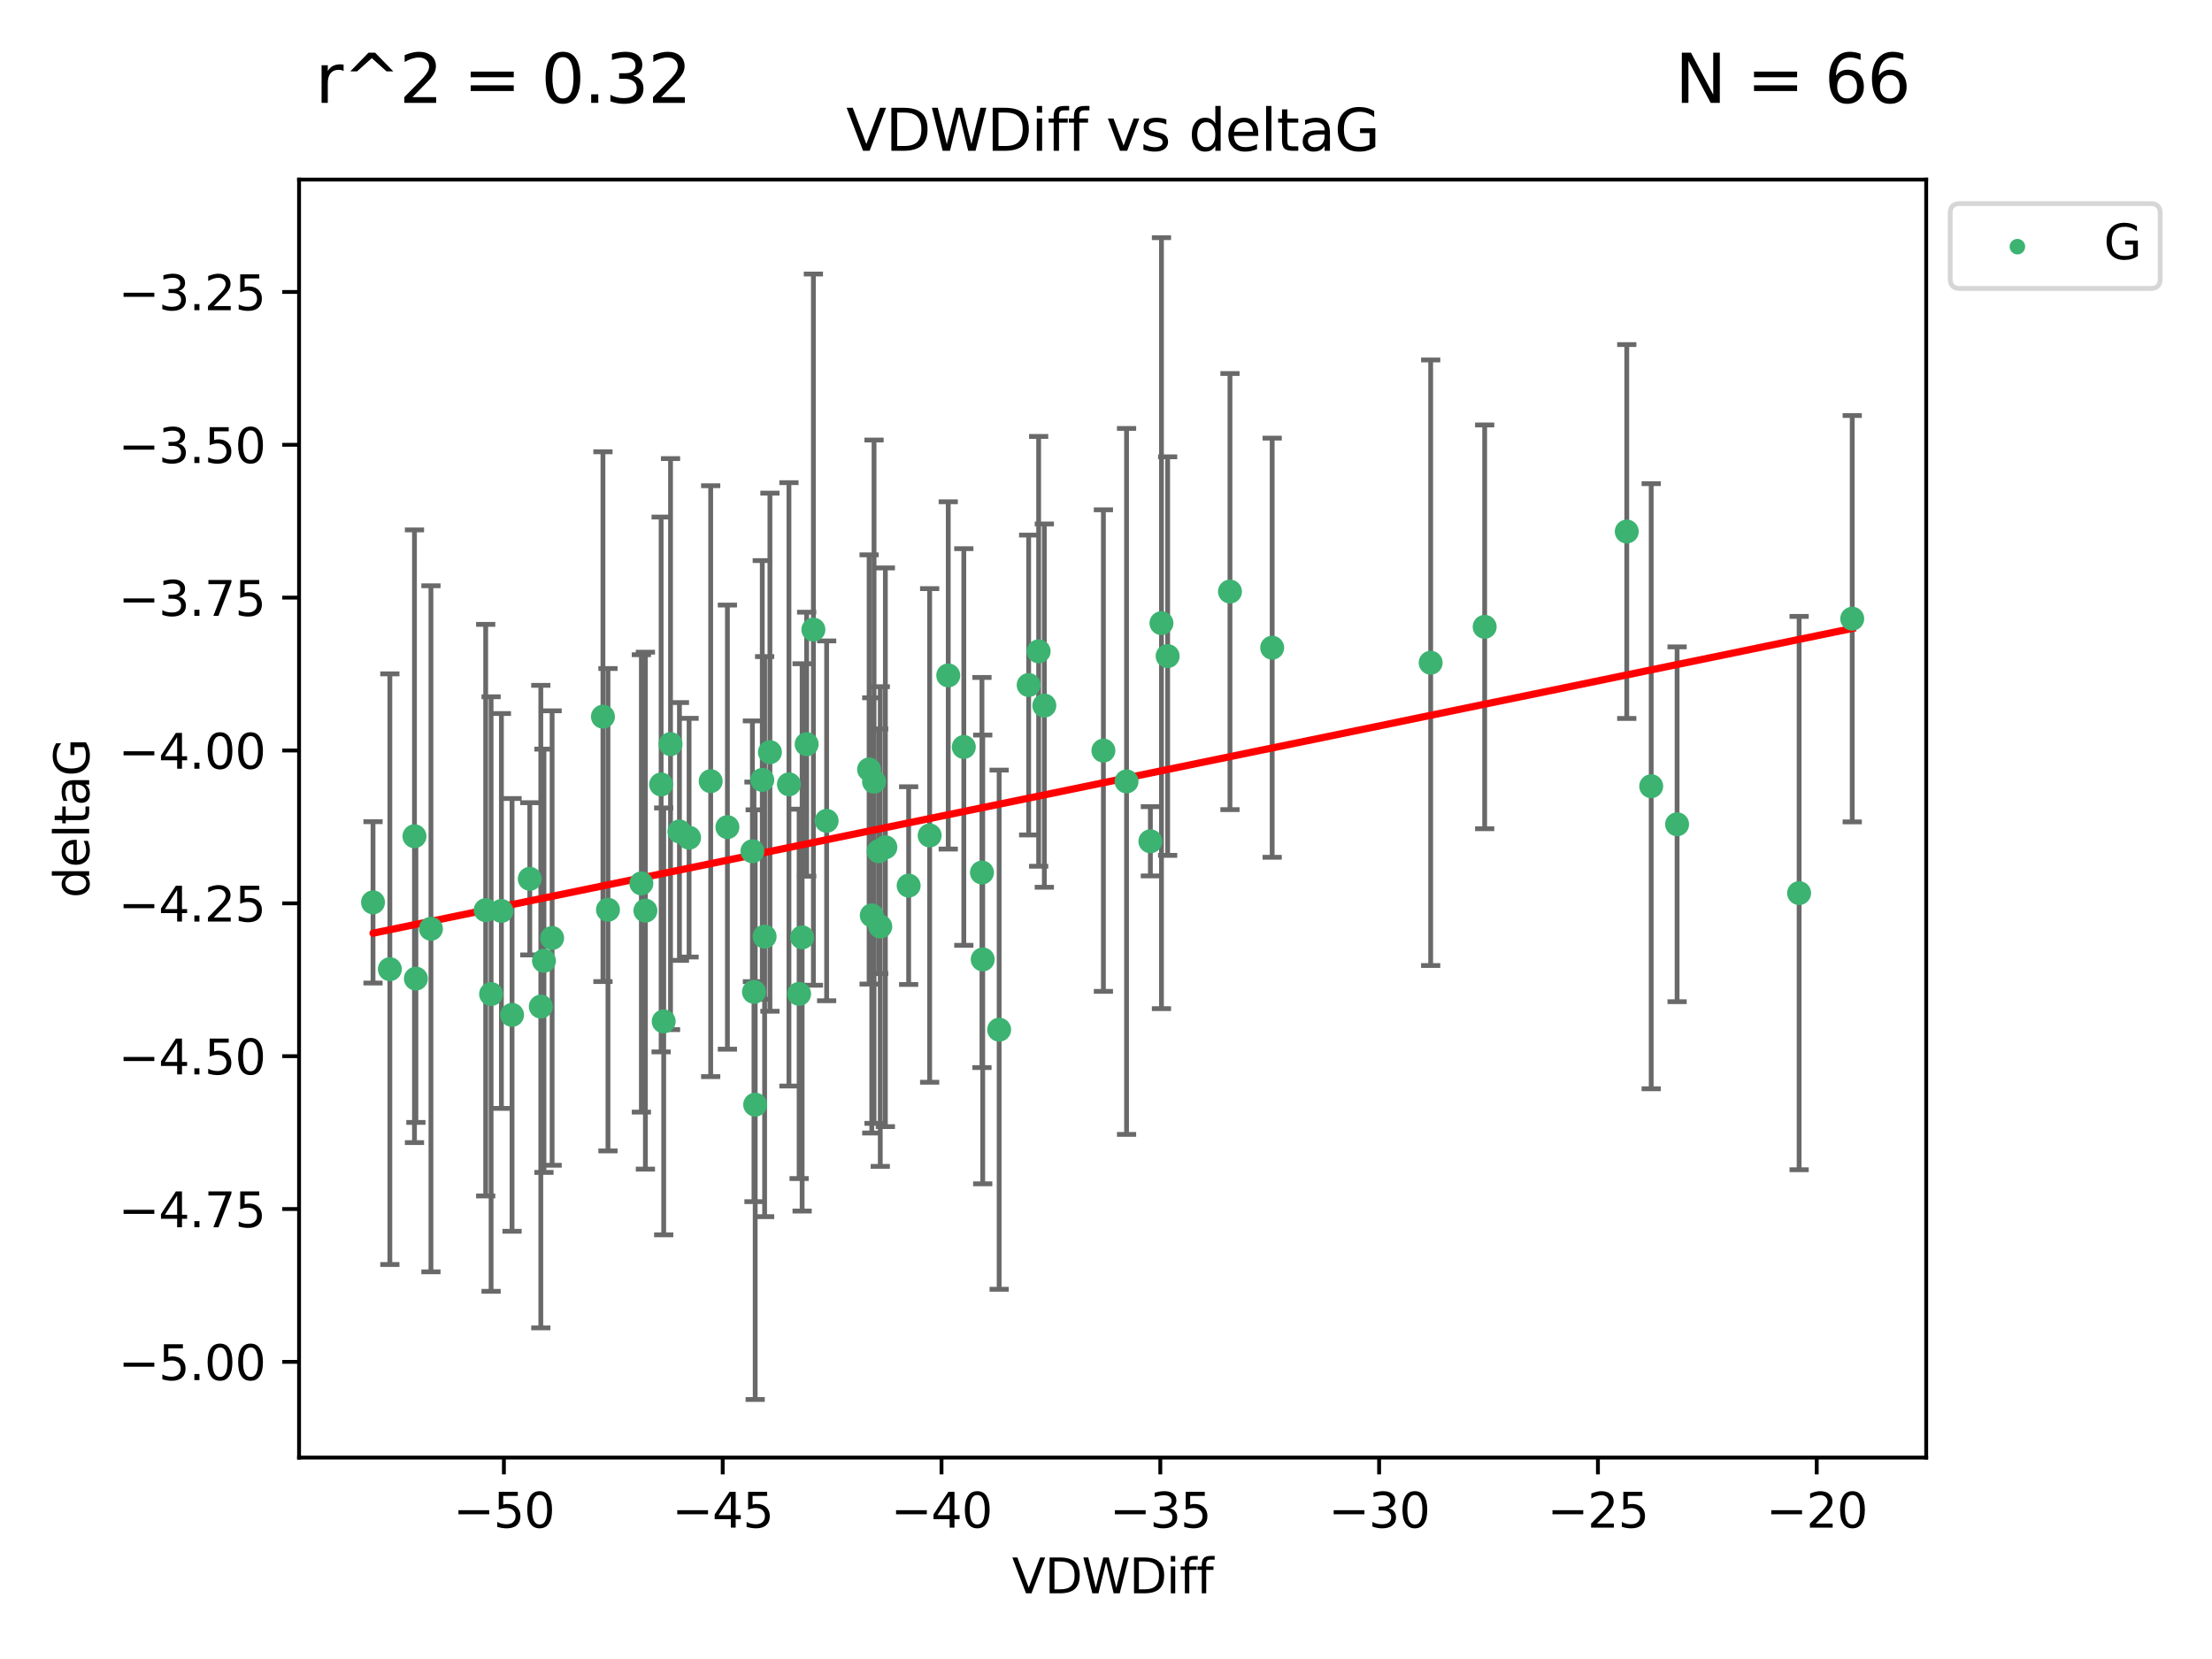 <?xml version="1.0" encoding="utf-8" standalone="no"?>
<!DOCTYPE svg PUBLIC "-//W3C//DTD SVG 1.1//EN"
  "http://www.w3.org/Graphics/SVG/1.1/DTD/svg11.dtd">
<svg xmlns:xlink="http://www.w3.org/1999/xlink" width="460.8pt" height="345.6pt" viewBox="0 0 460.8 345.6" xmlns="http://www.w3.org/2000/svg" version="1.1">
 <defs>
  <style type="text/css">*{stroke-linejoin: round; stroke-linecap: butt}</style>
 </defs>
 <g id="figure_1">
  <g id="patch_1">
   <path d="M 0 345.6 
L 460.8 345.6 
L 460.8 0 
L 0 0 
z
" style="fill: #ffffff"/>
  </g>
  <g id="axes_1">
   <g id="patch_2">
    <path d="M 62.3 303.64 
L 401.26 303.64 
L 401.26 37.411 
L 62.3 37.411 
z
" style="fill: #ffffff"/>
   </g>
   <g id="PathCollection_1">
    <defs>
     <path id="m04a43da5e4" d="M 0 1.118 
C 0.297 1.118 0.581 1 0.791 0.791 
C 1 0.581 1.118 0.297 1.118 0 
C 1.118 -0.297 1 -0.581 0.791 -0.791 
C 0.581 -1 0.297 -1.118 0 -1.118 
C -0.297 -1.118 -0.581 -1 -0.791 -0.791 
C -1 -0.581 -1.118 -0.297 -1.118 0 
C -1.118 0.297 -1 0.581 -0.791 0.791 
C -0.581 1 -0.297 1.118 0 1.118 
z
" style="stroke: #3cb371"/>
    </defs>
    <g clip-path="url(#pf47d64ce5c)">
     <use xlink:href="#m04a43da5e4" x="156.741" y="177.334" style="fill: #3cb371; stroke: #3cb371"/>
     <use xlink:href="#m04a43da5e4" x="102.305" y="207.077" style="fill: #3cb371; stroke: #3cb371"/>
     <use xlink:href="#m04a43da5e4" x="115.016" y="195.407" style="fill: #3cb371; stroke: #3cb371"/>
     <use xlink:href="#m04a43da5e4" x="125.604" y="149.296" style="fill: #3cb371; stroke: #3cb371"/>
     <use xlink:href="#m04a43da5e4" x="160.389" y="156.695" style="fill: #3cb371; stroke: #3cb371"/>
     <use xlink:href="#m04a43da5e4" x="81.215" y="201.897" style="fill: #3cb371; stroke: #3cb371"/>
     <use xlink:href="#m04a43da5e4" x="151.532" y="172.307" style="fill: #3cb371; stroke: #3cb371"/>
     <use xlink:href="#m04a43da5e4" x="89.774" y="193.488" style="fill: #3cb371; stroke: #3cb371"/>
     <use xlink:href="#m04a43da5e4" x="77.707" y="187.979" style="fill: #3cb371; stroke: #3cb371"/>
     <use xlink:href="#m04a43da5e4" x="183.045" y="177.334" style="fill: #3cb371; stroke: #3cb371"/>
     <use xlink:href="#m04a43da5e4" x="204.719" y="199.867" style="fill: #3cb371; stroke: #3cb371"/>
     <use xlink:href="#m04a43da5e4" x="183.377" y="193.014" style="fill: #3cb371; stroke: #3cb371"/>
     <use xlink:href="#m04a43da5e4" x="86.638" y="203.867" style="fill: #3cb371; stroke: #3cb371"/>
     <use xlink:href="#m04a43da5e4" x="158.796" y="162.475" style="fill: #3cb371; stroke: #3cb371"/>
     <use xlink:href="#m04a43da5e4" x="157.068" y="206.62" style="fill: #3cb371; stroke: #3cb371"/>
     <use xlink:href="#m04a43da5e4" x="126.651" y="189.514" style="fill: #3cb371; stroke: #3cb371"/>
     <use xlink:href="#m04a43da5e4" x="106.671" y="211.421" style="fill: #3cb371; stroke: #3cb371"/>
     <use xlink:href="#m04a43da5e4" x="169.444" y="131.159" style="fill: #3cb371; stroke: #3cb371"/>
     <use xlink:href="#m04a43da5e4" x="197.538" y="140.7" style="fill: #3cb371; stroke: #3cb371"/>
     <use xlink:href="#m04a43da5e4" x="181.05" y="160.291" style="fill: #3cb371; stroke: #3cb371"/>
     <use xlink:href="#m04a43da5e4" x="182.081" y="162.838" style="fill: #3cb371; stroke: #3cb371"/>
     <use xlink:href="#m04a43da5e4" x="139.684" y="155.008" style="fill: #3cb371; stroke: #3cb371"/>
     <use xlink:href="#m04a43da5e4" x="133.609" y="184.029" style="fill: #3cb371; stroke: #3cb371"/>
     <use xlink:href="#m04a43da5e4" x="141.54" y="173.207" style="fill: #3cb371; stroke: #3cb371"/>
     <use xlink:href="#m04a43da5e4" x="101.178" y="189.605" style="fill: #3cb371; stroke: #3cb371"/>
     <use xlink:href="#m04a43da5e4" x="172.203" y="170.996" style="fill: #3cb371; stroke: #3cb371"/>
     <use xlink:href="#m04a43da5e4" x="86.342" y="174.206" style="fill: #3cb371; stroke: #3cb371"/>
     <use xlink:href="#m04a43da5e4" x="184.438" y="176.501" style="fill: #3cb371; stroke: #3cb371"/>
     <use xlink:href="#m04a43da5e4" x="204.56" y="181.763" style="fill: #3cb371; stroke: #3cb371"/>
     <use xlink:href="#m04a43da5e4" x="113.316" y="200.148" style="fill: #3cb371; stroke: #3cb371"/>
     <use xlink:href="#m04a43da5e4" x="112.661" y="209.692" style="fill: #3cb371; stroke: #3cb371"/>
     <use xlink:href="#m04a43da5e4" x="104.452" y="189.772" style="fill: #3cb371; stroke: #3cb371"/>
     <use xlink:href="#m04a43da5e4" x="134.45" y="189.704" style="fill: #3cb371; stroke: #3cb371"/>
     <use xlink:href="#m04a43da5e4" x="167.098" y="195.273" style="fill: #3cb371; stroke: #3cb371"/>
     <use xlink:href="#m04a43da5e4" x="164.353" y="163.39" style="fill: #3cb371; stroke: #3cb371"/>
     <use xlink:href="#m04a43da5e4" x="189.289" y="184.488" style="fill: #3cb371; stroke: #3cb371"/>
     <use xlink:href="#m04a43da5e4" x="143.549" y="174.506" style="fill: #3cb371; stroke: #3cb371"/>
     <use xlink:href="#m04a43da5e4" x="159.286" y="195.114" style="fill: #3cb371; stroke: #3cb371"/>
     <use xlink:href="#m04a43da5e4" x="181.605" y="190.692" style="fill: #3cb371; stroke: #3cb371"/>
     <use xlink:href="#m04a43da5e4" x="157.32" y="230.122" style="fill: #3cb371; stroke: #3cb371"/>
     <use xlink:href="#m04a43da5e4" x="148.049" y="162.733" style="fill: #3cb371; stroke: #3cb371"/>
     <use xlink:href="#m04a43da5e4" x="110.365" y="183.074" style="fill: #3cb371; stroke: #3cb371"/>
     <use xlink:href="#m04a43da5e4" x="137.726" y="163.418" style="fill: #3cb371; stroke: #3cb371"/>
     <use xlink:href="#m04a43da5e4" x="138.261" y="212.774" style="fill: #3cb371; stroke: #3cb371"/>
     <use xlink:href="#m04a43da5e4" x="166.472" y="207.041" style="fill: #3cb371; stroke: #3cb371"/>
     <use xlink:href="#m04a43da5e4" x="243.242" y="136.676" style="fill: #3cb371; stroke: #3cb371"/>
     <use xlink:href="#m04a43da5e4" x="239.645" y="175.257" style="fill: #3cb371; stroke: #3cb371"/>
     <use xlink:href="#m04a43da5e4" x="217.552" y="146.986" style="fill: #3cb371; stroke: #3cb371"/>
     <use xlink:href="#m04a43da5e4" x="193.665" y="174.041" style="fill: #3cb371; stroke: #3cb371"/>
     <use xlink:href="#m04a43da5e4" x="208.14" y="214.503" style="fill: #3cb371; stroke: #3cb371"/>
     <use xlink:href="#m04a43da5e4" x="256.225" y="123.236" style="fill: #3cb371; stroke: #3cb371"/>
     <use xlink:href="#m04a43da5e4" x="214.291" y="142.702" style="fill: #3cb371; stroke: #3cb371"/>
     <use xlink:href="#m04a43da5e4" x="229.859" y="156.36" style="fill: #3cb371; stroke: #3cb371"/>
     <use xlink:href="#m04a43da5e4" x="200.78" y="155.613" style="fill: #3cb371; stroke: #3cb371"/>
     <use xlink:href="#m04a43da5e4" x="338.885" y="110.724" style="fill: #3cb371; stroke: #3cb371"/>
     <use xlink:href="#m04a43da5e4" x="349.369" y="171.713" style="fill: #3cb371; stroke: #3cb371"/>
     <use xlink:href="#m04a43da5e4" x="168.041" y="155.033" style="fill: #3cb371; stroke: #3cb371"/>
     <use xlink:href="#m04a43da5e4" x="265.019" y="134.929" style="fill: #3cb371; stroke: #3cb371"/>
     <use xlink:href="#m04a43da5e4" x="241.954" y="129.815" style="fill: #3cb371; stroke: #3cb371"/>
     <use xlink:href="#m04a43da5e4" x="216.369" y="135.686" style="fill: #3cb371; stroke: #3cb371"/>
     <use xlink:href="#m04a43da5e4" x="234.683" y="162.783" style="fill: #3cb371; stroke: #3cb371"/>
     <use xlink:href="#m04a43da5e4" x="309.284" y="130.581" style="fill: #3cb371; stroke: #3cb371"/>
     <use xlink:href="#m04a43da5e4" x="298.035" y="138.06" style="fill: #3cb371; stroke: #3cb371"/>
     <use xlink:href="#m04a43da5e4" x="374.789" y="186.045" style="fill: #3cb371; stroke: #3cb371"/>
     <use xlink:href="#m04a43da5e4" x="343.975" y="163.781" style="fill: #3cb371; stroke: #3cb371"/>
     <use xlink:href="#m04a43da5e4" x="385.853" y="128.89" style="fill: #3cb371; stroke: #3cb371"/>
    </g>
   </g>
   <g id="matplotlib.axis_1">
    <g id="xtick_1">
     <g id="line2d_1">
      <defs>
       <path id="m963fcca018" d="M 0 0 
L 0 3.5 
" style="stroke: #000000; stroke-width: 0.8"/>
      </defs>
      <g>
       <use xlink:href="#m963fcca018" x="104.971" y="303.64" style="stroke: #000000; stroke-width: 0.8"/>
      </g>
     </g>
     <g id="text_1">
      <!-- −50 -->
      <g transform="translate(94.419 318.238)scale(0.1 -0.1)">
       <defs>
        <path id="DejaVuSans-2212" d="M 678 2272 
L 4684 2272 
L 4684 1741 
L 678 1741 
L 678 2272 
z
" transform="scale(0.016)"/>
        <path id="DejaVuSans-35" d="M 691 4666 
L 3169 4666 
L 3169 4134 
L 1269 4134 
L 1269 2991 
Q 1406 3038 1543 3061 
Q 1681 3084 1819 3084 
Q 2600 3084 3056 2656 
Q 3513 2228 3513 1497 
Q 3513 744 3044 326 
Q 2575 -91 1722 -91 
Q 1428 -91 1123 -41 
Q 819 9 494 109 
L 494 744 
Q 775 591 1075 516 
Q 1375 441 1709 441 
Q 2250 441 2565 725 
Q 2881 1009 2881 1497 
Q 2881 1984 2565 2268 
Q 2250 2553 1709 2553 
Q 1456 2553 1204 2497 
Q 953 2441 691 2322 
L 691 4666 
z
" transform="scale(0.016)"/>
        <path id="DejaVuSans-30" d="M 2034 4250 
Q 1547 4250 1301 3770 
Q 1056 3291 1056 2328 
Q 1056 1369 1301 889 
Q 1547 409 2034 409 
Q 2525 409 2770 889 
Q 3016 1369 3016 2328 
Q 3016 3291 2770 3770 
Q 2525 4250 2034 4250 
z
M 2034 4750 
Q 2819 4750 3233 4129 
Q 3647 3509 3647 2328 
Q 3647 1150 3233 529 
Q 2819 -91 2034 -91 
Q 1250 -91 836 529 
Q 422 1150 422 2328 
Q 422 3509 836 4129 
Q 1250 4750 2034 4750 
z
" transform="scale(0.016)"/>
       </defs>
       <use xlink:href="#DejaVuSans-2212"/>
       <use xlink:href="#DejaVuSans-35" x="83.789"/>
       <use xlink:href="#DejaVuSans-30" x="147.412"/>
      </g>
     </g>
    </g>
    <g id="xtick_2">
     <g id="line2d_2">
      <g>
       <use xlink:href="#m963fcca018" x="150.552" y="303.64" style="stroke: #000000; stroke-width: 0.8"/>
      </g>
     </g>
     <g id="text_2">
      <!-- −45 -->
      <g transform="translate(140 318.238)scale(0.1 -0.1)">
       <defs>
        <path id="DejaVuSans-34" d="M 2419 4116 
L 825 1625 
L 2419 1625 
L 2419 4116 
z
M 2253 4666 
L 3047 4666 
L 3047 1625 
L 3713 1625 
L 3713 1100 
L 3047 1100 
L 3047 0 
L 2419 0 
L 2419 1100 
L 313 1100 
L 313 1709 
L 2253 4666 
z
" transform="scale(0.016)"/>
       </defs>
       <use xlink:href="#DejaVuSans-2212"/>
       <use xlink:href="#DejaVuSans-34" x="83.789"/>
       <use xlink:href="#DejaVuSans-35" x="147.412"/>
      </g>
     </g>
    </g>
    <g id="xtick_3">
     <g id="line2d_3">
      <g>
       <use xlink:href="#m963fcca018" x="196.134" y="303.64" style="stroke: #000000; stroke-width: 0.8"/>
      </g>
     </g>
     <g id="text_3">
      <!-- −40 -->
      <g transform="translate(185.581 318.238)scale(0.1 -0.1)">
       <use xlink:href="#DejaVuSans-2212"/>
       <use xlink:href="#DejaVuSans-34" x="83.789"/>
       <use xlink:href="#DejaVuSans-30" x="147.412"/>
      </g>
     </g>
    </g>
    <g id="xtick_4">
     <g id="line2d_4">
      <g>
       <use xlink:href="#m963fcca018" x="241.715" y="303.64" style="stroke: #000000; stroke-width: 0.8"/>
      </g>
     </g>
     <g id="text_4">
      <!-- −35 -->
      <g transform="translate(231.163 318.238)scale(0.1 -0.1)">
       <defs>
        <path id="DejaVuSans-33" d="M 2597 2516 
Q 3050 2419 3304 2112 
Q 3559 1806 3559 1356 
Q 3559 666 3084 287 
Q 2609 -91 1734 -91 
Q 1441 -91 1130 -33 
Q 819 25 488 141 
L 488 750 
Q 750 597 1062 519 
Q 1375 441 1716 441 
Q 2309 441 2620 675 
Q 2931 909 2931 1356 
Q 2931 1769 2642 2001 
Q 2353 2234 1838 2234 
L 1294 2234 
L 1294 2753 
L 1863 2753 
Q 2328 2753 2575 2939 
Q 2822 3125 2822 3475 
Q 2822 3834 2567 4026 
Q 2313 4219 1838 4219 
Q 1578 4219 1281 4162 
Q 984 4106 628 3988 
L 628 4550 
Q 988 4650 1302 4700 
Q 1616 4750 1894 4750 
Q 2613 4750 3031 4423 
Q 3450 4097 3450 3541 
Q 3450 3153 3228 2886 
Q 3006 2619 2597 2516 
z
" transform="scale(0.016)"/>
       </defs>
       <use xlink:href="#DejaVuSans-2212"/>
       <use xlink:href="#DejaVuSans-33" x="83.789"/>
       <use xlink:href="#DejaVuSans-35" x="147.412"/>
      </g>
     </g>
    </g>
    <g id="xtick_5">
     <g id="line2d_5">
      <g>
       <use xlink:href="#m963fcca018" x="287.296" y="303.64" style="stroke: #000000; stroke-width: 0.8"/>
      </g>
     </g>
     <g id="text_5">
      <!-- −30 -->
      <g transform="translate(276.744 318.238)scale(0.1 -0.1)">
       <use xlink:href="#DejaVuSans-2212"/>
       <use xlink:href="#DejaVuSans-33" x="83.789"/>
       <use xlink:href="#DejaVuSans-30" x="147.412"/>
      </g>
     </g>
    </g>
    <g id="xtick_6">
     <g id="line2d_6">
      <g>
       <use xlink:href="#m963fcca018" x="332.877" y="303.64" style="stroke: #000000; stroke-width: 0.8"/>
      </g>
     </g>
     <g id="text_6">
      <!-- −25 -->
      <g transform="translate(322.325 318.238)scale(0.1 -0.1)">
       <defs>
        <path id="DejaVuSans-32" d="M 1228 531 
L 3431 531 
L 3431 0 
L 469 0 
L 469 531 
Q 828 903 1448 1529 
Q 2069 2156 2228 2338 
Q 2531 2678 2651 2914 
Q 2772 3150 2772 3378 
Q 2772 3750 2511 3984 
Q 2250 4219 1831 4219 
Q 1534 4219 1204 4116 
Q 875 4013 500 3803 
L 500 4441 
Q 881 4594 1212 4672 
Q 1544 4750 1819 4750 
Q 2544 4750 2975 4387 
Q 3406 4025 3406 3419 
Q 3406 3131 3298 2873 
Q 3191 2616 2906 2266 
Q 2828 2175 2409 1742 
Q 1991 1309 1228 531 
z
" transform="scale(0.016)"/>
       </defs>
       <use xlink:href="#DejaVuSans-2212"/>
       <use xlink:href="#DejaVuSans-32" x="83.789"/>
       <use xlink:href="#DejaVuSans-35" x="147.412"/>
      </g>
     </g>
    </g>
    <g id="xtick_7">
     <g id="line2d_7">
      <g>
       <use xlink:href="#m963fcca018" x="378.459" y="303.64" style="stroke: #000000; stroke-width: 0.8"/>
      </g>
     </g>
     <g id="text_7">
      <!-- −20 -->
      <g transform="translate(367.906 318.238)scale(0.1 -0.1)">
       <use xlink:href="#DejaVuSans-2212"/>
       <use xlink:href="#DejaVuSans-32" x="83.789"/>
       <use xlink:href="#DejaVuSans-30" x="147.412"/>
      </g>
     </g>
    </g>
    <g id="text_8">
     <!-- VDWDiff -->
     <g transform="translate(210.807 331.917)scale(0.1 -0.1)">
      <defs>
       <path id="DejaVuSans-56" d="M 1831 0 
L 50 4666 
L 709 4666 
L 2188 738 
L 3669 4666 
L 4325 4666 
L 2547 0 
L 1831 0 
z
" transform="scale(0.016)"/>
       <path id="DejaVuSans-44" d="M 1259 4147 
L 1259 519 
L 2022 519 
Q 2988 519 3436 956 
Q 3884 1394 3884 2338 
Q 3884 3275 3436 3711 
Q 2988 4147 2022 4147 
L 1259 4147 
z
M 628 4666 
L 1925 4666 
Q 3281 4666 3915 4102 
Q 4550 3538 4550 2338 
Q 4550 1131 3912 565 
Q 3275 0 1925 0 
L 628 0 
L 628 4666 
z
" transform="scale(0.016)"/>
       <path id="DejaVuSans-57" d="M 213 4666 
L 850 4666 
L 1831 722 
L 2809 4666 
L 3519 4666 
L 4500 722 
L 5478 4666 
L 6119 4666 
L 4947 0 
L 4153 0 
L 3169 4050 
L 2175 0 
L 1381 0 
L 213 4666 
z
" transform="scale(0.016)"/>
       <path id="DejaVuSans-69" d="M 603 3500 
L 1178 3500 
L 1178 0 
L 603 0 
L 603 3500 
z
M 603 4863 
L 1178 4863 
L 1178 4134 
L 603 4134 
L 603 4863 
z
" transform="scale(0.016)"/>
       <path id="DejaVuSans-66" d="M 2375 4863 
L 2375 4384 
L 1825 4384 
Q 1516 4384 1395 4259 
Q 1275 4134 1275 3809 
L 1275 3500 
L 2222 3500 
L 2222 3053 
L 1275 3053 
L 1275 0 
L 697 0 
L 697 3053 
L 147 3053 
L 147 3500 
L 697 3500 
L 697 3744 
Q 697 4328 969 4595 
Q 1241 4863 1831 4863 
L 2375 4863 
z
" transform="scale(0.016)"/>
      </defs>
      <use xlink:href="#DejaVuSans-56"/>
      <use xlink:href="#DejaVuSans-44" x="68.408"/>
      <use xlink:href="#DejaVuSans-57" x="145.41"/>
      <use xlink:href="#DejaVuSans-44" x="244.287"/>
      <use xlink:href="#DejaVuSans-69" x="321.289"/>
      <use xlink:href="#DejaVuSans-66" x="349.072"/>
      <use xlink:href="#DejaVuSans-66" x="384.277"/>
     </g>
    </g>
   </g>
   <g id="matplotlib.axis_2">
    <g id="ytick_1">
     <g id="line2d_8">
      <defs>
       <path id="me240fa7897" d="M 0 0 
L -3.5 0 
" style="stroke: #000000; stroke-width: 0.8"/>
      </defs>
      <g>
       <use xlink:href="#me240fa7897" x="62.3" y="283.7" style="stroke: #000000; stroke-width: 0.8"/>
      </g>
     </g>
     <g id="text_9">
      <!-- −5.00 -->
      <g transform="translate(24.655 287.499)scale(0.1 -0.1)">
       <defs>
        <path id="DejaVuSans-2e" d="M 684 794 
L 1344 794 
L 1344 0 
L 684 0 
L 684 794 
z
" transform="scale(0.016)"/>
       </defs>
       <use xlink:href="#DejaVuSans-2212"/>
       <use xlink:href="#DejaVuSans-35" x="83.789"/>
       <use xlink:href="#DejaVuSans-2e" x="147.412"/>
       <use xlink:href="#DejaVuSans-30" x="179.199"/>
       <use xlink:href="#DejaVuSans-30" x="242.822"/>
      </g>
     </g>
    </g>
    <g id="ytick_2">
     <g id="line2d_9">
      <g>
       <use xlink:href="#me240fa7897" x="62.3" y="251.86" style="stroke: #000000; stroke-width: 0.8"/>
      </g>
     </g>
     <g id="text_10">
      <!-- −4.75 -->
      <g transform="translate(24.655 255.659)scale(0.1 -0.1)">
       <defs>
        <path id="DejaVuSans-37" d="M 525 4666 
L 3525 4666 
L 3525 4397 
L 1831 0 
L 1172 0 
L 2766 4134 
L 525 4134 
L 525 4666 
z
" transform="scale(0.016)"/>
       </defs>
       <use xlink:href="#DejaVuSans-2212"/>
       <use xlink:href="#DejaVuSans-34" x="83.789"/>
       <use xlink:href="#DejaVuSans-2e" x="147.412"/>
       <use xlink:href="#DejaVuSans-37" x="179.199"/>
       <use xlink:href="#DejaVuSans-35" x="242.822"/>
      </g>
     </g>
    </g>
    <g id="ytick_3">
     <g id="line2d_10">
      <g>
       <use xlink:href="#me240fa7897" x="62.3" y="220.02" style="stroke: #000000; stroke-width: 0.8"/>
      </g>
     </g>
     <g id="text_11">
      <!-- −4.50 -->
      <g transform="translate(24.655 223.819)scale(0.1 -0.1)">
       <use xlink:href="#DejaVuSans-2212"/>
       <use xlink:href="#DejaVuSans-34" x="83.789"/>
       <use xlink:href="#DejaVuSans-2e" x="147.412"/>
       <use xlink:href="#DejaVuSans-35" x="179.199"/>
       <use xlink:href="#DejaVuSans-30" x="242.822"/>
      </g>
     </g>
    </g>
    <g id="ytick_4">
     <g id="line2d_11">
      <g>
       <use xlink:href="#me240fa7897" x="62.3" y="188.18" style="stroke: #000000; stroke-width: 0.8"/>
      </g>
     </g>
     <g id="text_12">
      <!-- −4.25 -->
      <g transform="translate(24.655 191.979)scale(0.1 -0.1)">
       <use xlink:href="#DejaVuSans-2212"/>
       <use xlink:href="#DejaVuSans-34" x="83.789"/>
       <use xlink:href="#DejaVuSans-2e" x="147.412"/>
       <use xlink:href="#DejaVuSans-32" x="179.199"/>
       <use xlink:href="#DejaVuSans-35" x="242.822"/>
      </g>
     </g>
    </g>
    <g id="ytick_5">
     <g id="line2d_12">
      <g>
       <use xlink:href="#me240fa7897" x="62.3" y="156.339" style="stroke: #000000; stroke-width: 0.8"/>
      </g>
     </g>
     <g id="text_13">
      <!-- −4.00 -->
      <g transform="translate(24.655 160.139)scale(0.1 -0.1)">
       <use xlink:href="#DejaVuSans-2212"/>
       <use xlink:href="#DejaVuSans-34" x="83.789"/>
       <use xlink:href="#DejaVuSans-2e" x="147.412"/>
       <use xlink:href="#DejaVuSans-30" x="179.199"/>
       <use xlink:href="#DejaVuSans-30" x="242.822"/>
      </g>
     </g>
    </g>
    <g id="ytick_6">
     <g id="line2d_13">
      <g>
       <use xlink:href="#me240fa7897" x="62.3" y="124.499" style="stroke: #000000; stroke-width: 0.8"/>
      </g>
     </g>
     <g id="text_14">
      <!-- −3.75 -->
      <g transform="translate(24.655 128.299)scale(0.1 -0.1)">
       <use xlink:href="#DejaVuSans-2212"/>
       <use xlink:href="#DejaVuSans-33" x="83.789"/>
       <use xlink:href="#DejaVuSans-2e" x="147.412"/>
       <use xlink:href="#DejaVuSans-37" x="179.199"/>
       <use xlink:href="#DejaVuSans-35" x="242.822"/>
      </g>
     </g>
    </g>
    <g id="ytick_7">
     <g id="line2d_14">
      <g>
       <use xlink:href="#me240fa7897" x="62.3" y="92.659" style="stroke: #000000; stroke-width: 0.8"/>
      </g>
     </g>
     <g id="text_15">
      <!-- −3.50 -->
      <g transform="translate(24.655 96.458)scale(0.1 -0.1)">
       <use xlink:href="#DejaVuSans-2212"/>
       <use xlink:href="#DejaVuSans-33" x="83.789"/>
       <use xlink:href="#DejaVuSans-2e" x="147.412"/>
       <use xlink:href="#DejaVuSans-35" x="179.199"/>
       <use xlink:href="#DejaVuSans-30" x="242.822"/>
      </g>
     </g>
    </g>
    <g id="ytick_8">
     <g id="line2d_15">
      <g>
       <use xlink:href="#me240fa7897" x="62.3" y="60.819" style="stroke: #000000; stroke-width: 0.8"/>
      </g>
     </g>
     <g id="text_16">
      <!-- −3.25 -->
      <g transform="translate(24.655 64.618)scale(0.1 -0.1)">
       <use xlink:href="#DejaVuSans-2212"/>
       <use xlink:href="#DejaVuSans-33" x="83.789"/>
       <use xlink:href="#DejaVuSans-2e" x="147.412"/>
       <use xlink:href="#DejaVuSans-32" x="179.199"/>
       <use xlink:href="#DejaVuSans-35" x="242.822"/>
      </g>
     </g>
    </g>
    <g id="text_17">
     <!-- deltaG -->
     <g transform="translate(18.575 187.064)rotate(-90)scale(0.1 -0.1)">
      <defs>
       <path id="DejaVuSans-64" d="M 2906 2969 
L 2906 4863 
L 3481 4863 
L 3481 0 
L 2906 0 
L 2906 525 
Q 2725 213 2448 61 
Q 2172 -91 1784 -91 
Q 1150 -91 751 415 
Q 353 922 353 1747 
Q 353 2572 751 3078 
Q 1150 3584 1784 3584 
Q 2172 3584 2448 3432 
Q 2725 3281 2906 2969 
z
M 947 1747 
Q 947 1113 1208 752 
Q 1469 391 1925 391 
Q 2381 391 2643 752 
Q 2906 1113 2906 1747 
Q 2906 2381 2643 2742 
Q 2381 3103 1925 3103 
Q 1469 3103 1208 2742 
Q 947 2381 947 1747 
z
" transform="scale(0.016)"/>
       <path id="DejaVuSans-65" d="M 3597 1894 
L 3597 1613 
L 953 1613 
Q 991 1019 1311 708 
Q 1631 397 2203 397 
Q 2534 397 2845 478 
Q 3156 559 3463 722 
L 3463 178 
Q 3153 47 2828 -22 
Q 2503 -91 2169 -91 
Q 1331 -91 842 396 
Q 353 884 353 1716 
Q 353 2575 817 3079 
Q 1281 3584 2069 3584 
Q 2775 3584 3186 3129 
Q 3597 2675 3597 1894 
z
M 3022 2063 
Q 3016 2534 2758 2815 
Q 2500 3097 2075 3097 
Q 1594 3097 1305 2825 
Q 1016 2553 972 2059 
L 3022 2063 
z
" transform="scale(0.016)"/>
       <path id="DejaVuSans-6c" d="M 603 4863 
L 1178 4863 
L 1178 0 
L 603 0 
L 603 4863 
z
" transform="scale(0.016)"/>
       <path id="DejaVuSans-74" d="M 1172 4494 
L 1172 3500 
L 2356 3500 
L 2356 3053 
L 1172 3053 
L 1172 1153 
Q 1172 725 1289 603 
Q 1406 481 1766 481 
L 2356 481 
L 2356 0 
L 1766 0 
Q 1100 0 847 248 
Q 594 497 594 1153 
L 594 3053 
L 172 3053 
L 172 3500 
L 594 3500 
L 594 4494 
L 1172 4494 
z
" transform="scale(0.016)"/>
       <path id="DejaVuSans-61" d="M 2194 1759 
Q 1497 1759 1228 1600 
Q 959 1441 959 1056 
Q 959 750 1161 570 
Q 1363 391 1709 391 
Q 2188 391 2477 730 
Q 2766 1069 2766 1631 
L 2766 1759 
L 2194 1759 
z
M 3341 1997 
L 3341 0 
L 2766 0 
L 2766 531 
Q 2569 213 2275 61 
Q 1981 -91 1556 -91 
Q 1019 -91 701 211 
Q 384 513 384 1019 
Q 384 1609 779 1909 
Q 1175 2209 1959 2209 
L 2766 2209 
L 2766 2266 
Q 2766 2663 2505 2880 
Q 2244 3097 1772 3097 
Q 1472 3097 1187 3025 
Q 903 2953 641 2809 
L 641 3341 
Q 956 3463 1253 3523 
Q 1550 3584 1831 3584 
Q 2591 3584 2966 3190 
Q 3341 2797 3341 1997 
z
" transform="scale(0.016)"/>
       <path id="DejaVuSans-47" d="M 3809 666 
L 3809 1919 
L 2778 1919 
L 2778 2438 
L 4434 2438 
L 4434 434 
Q 4069 175 3628 42 
Q 3188 -91 2688 -91 
Q 1594 -91 976 548 
Q 359 1188 359 2328 
Q 359 3472 976 4111 
Q 1594 4750 2688 4750 
Q 3144 4750 3555 4637 
Q 3966 4525 4313 4306 
L 4313 3634 
Q 3963 3931 3569 4081 
Q 3175 4231 2741 4231 
Q 1884 4231 1454 3753 
Q 1025 3275 1025 2328 
Q 1025 1384 1454 906 
Q 1884 428 2741 428 
Q 3075 428 3337 486 
Q 3600 544 3809 666 
z
" transform="scale(0.016)"/>
      </defs>
      <use xlink:href="#DejaVuSans-64"/>
      <use xlink:href="#DejaVuSans-65" x="63.477"/>
      <use xlink:href="#DejaVuSans-6c" x="125"/>
      <use xlink:href="#DejaVuSans-74" x="152.783"/>
      <use xlink:href="#DejaVuSans-61" x="191.992"/>
      <use xlink:href="#DejaVuSans-47" x="253.271"/>
     </g>
    </g>
   </g>
   <g id="LineCollection_1">
    <path d="M 156.741 204.489 
L 156.741 150.179 
" clip-path="url(#pf47d64ce5c)" style="fill: none; stroke: #696969"/>
    <path d="M 102.305 269.002 
L 102.305 145.153 
" clip-path="url(#pf47d64ce5c)" style="fill: none; stroke: #696969"/>
    <path d="M 115.016 242.741 
L 115.016 148.074 
" clip-path="url(#pf47d64ce5c)" style="fill: none; stroke: #696969"/>
    <path d="M 125.604 204.48 
L 125.604 94.112 
" clip-path="url(#pf47d64ce5c)" style="fill: none; stroke: #696969"/>
    <path d="M 160.389 210.662 
L 160.389 102.728 
" clip-path="url(#pf47d64ce5c)" style="fill: none; stroke: #696969"/>
    <path d="M 81.215 263.419 
L 81.215 140.376 
" clip-path="url(#pf47d64ce5c)" style="fill: none; stroke: #696969"/>
    <path d="M 151.532 218.566 
L 151.532 126.048 
" clip-path="url(#pf47d64ce5c)" style="fill: none; stroke: #696969"/>
    <path d="M 89.774 264.951 
L 89.774 122.024 
" clip-path="url(#pf47d64ce5c)" style="fill: none; stroke: #696969"/>
    <path d="M 77.707 204.788 
L 77.707 171.17 
" clip-path="url(#pf47d64ce5c)" style="fill: none; stroke: #696969"/>
    <path d="M 183.045 202.815 
L 183.045 151.854 
" clip-path="url(#pf47d64ce5c)" style="fill: none; stroke: #696969"/>
    <path d="M 204.719 246.609 
L 204.719 153.125 
" clip-path="url(#pf47d64ce5c)" style="fill: none; stroke: #696969"/>
    <path d="M 183.377 242.977 
L 183.377 143.051 
" clip-path="url(#pf47d64ce5c)" style="fill: none; stroke: #696969"/>
    <path d="M 86.638 233.824 
L 86.638 173.91 
" clip-path="url(#pf47d64ce5c)" style="fill: none; stroke: #696969"/>
    <path d="M 158.796 208.17 
L 158.796 116.779 
" clip-path="url(#pf47d64ce5c)" style="fill: none; stroke: #696969"/>
    <path d="M 157.068 250.326 
L 157.068 162.914 
" clip-path="url(#pf47d64ce5c)" style="fill: none; stroke: #696969"/>
    <path d="M 126.651 239.76 
L 126.651 139.267 
" clip-path="url(#pf47d64ce5c)" style="fill: none; stroke: #696969"/>
    <path d="M 106.671 256.493 
L 106.671 166.349 
" clip-path="url(#pf47d64ce5c)" style="fill: none; stroke: #696969"/>
    <path d="M 169.444 205.237 
L 169.444 57.08 
" clip-path="url(#pf47d64ce5c)" style="fill: none; stroke: #696969"/>
    <path d="M 197.538 176.873 
L 197.538 104.527 
" clip-path="url(#pf47d64ce5c)" style="fill: none; stroke: #696969"/>
    <path d="M 181.05 204.999 
L 181.05 115.582 
" clip-path="url(#pf47d64ce5c)" style="fill: none; stroke: #696969"/>
    <path d="M 182.081 234.014 
L 182.081 91.661 
" clip-path="url(#pf47d64ce5c)" style="fill: none; stroke: #696969"/>
    <path d="M 139.684 214.486 
L 139.684 95.53 
" clip-path="url(#pf47d64ce5c)" style="fill: none; stroke: #696969"/>
    <path d="M 133.609 231.672 
L 133.609 136.387 
" clip-path="url(#pf47d64ce5c)" style="fill: none; stroke: #696969"/>
    <path d="M 141.54 200.063 
L 141.54 146.352 
" clip-path="url(#pf47d64ce5c)" style="fill: none; stroke: #696969"/>
    <path d="M 101.178 249.141 
L 101.178 130.07 
" clip-path="url(#pf47d64ce5c)" style="fill: none; stroke: #696969"/>
    <path d="M 172.203 208.473 
L 172.203 133.518 
" clip-path="url(#pf47d64ce5c)" style="fill: none; stroke: #696969"/>
    <path d="M 86.342 238.022 
L 86.342 110.389 
" clip-path="url(#pf47d64ce5c)" style="fill: none; stroke: #696969"/>
    <path d="M 184.438 234.695 
L 184.438 118.308 
" clip-path="url(#pf47d64ce5c)" style="fill: none; stroke: #696969"/>
    <path d="M 204.56 222.398 
L 204.56 141.128 
" clip-path="url(#pf47d64ce5c)" style="fill: none; stroke: #696969"/>
    <path d="M 113.316 244.237 
L 113.316 156.059 
" clip-path="url(#pf47d64ce5c)" style="fill: none; stroke: #696969"/>
    <path d="M 112.661 276.619 
L 112.661 142.765 
" clip-path="url(#pf47d64ce5c)" style="fill: none; stroke: #696969"/>
    <path d="M 104.452 230.901 
L 104.452 148.642 
" clip-path="url(#pf47d64ce5c)" style="fill: none; stroke: #696969"/>
    <path d="M 134.45 243.55 
L 134.45 135.858 
" clip-path="url(#pf47d64ce5c)" style="fill: none; stroke: #696969"/>
    <path d="M 167.098 252.284 
L 167.098 138.263 
" clip-path="url(#pf47d64ce5c)" style="fill: none; stroke: #696969"/>
    <path d="M 164.353 226.237 
L 164.353 100.543 
" clip-path="url(#pf47d64ce5c)" style="fill: none; stroke: #696969"/>
    <path d="M 189.289 205.082 
L 189.289 163.894 
" clip-path="url(#pf47d64ce5c)" style="fill: none; stroke: #696969"/>
    <path d="M 143.549 199.368 
L 143.549 149.645 
" clip-path="url(#pf47d64ce5c)" style="fill: none; stroke: #696969"/>
    <path d="M 159.286 253.451 
L 159.286 136.776 
" clip-path="url(#pf47d64ce5c)" style="fill: none; stroke: #696969"/>
    <path d="M 181.605 236.026 
L 181.605 145.358 
" clip-path="url(#pf47d64ce5c)" style="fill: none; stroke: #696969"/>
    <path d="M 157.32 291.539 
L 157.32 168.704 
" clip-path="url(#pf47d64ce5c)" style="fill: none; stroke: #696969"/>
    <path d="M 148.049 224.28 
L 148.049 101.185 
" clip-path="url(#pf47d64ce5c)" style="fill: none; stroke: #696969"/>
    <path d="M 110.365 198.932 
L 110.365 167.216 
" clip-path="url(#pf47d64ce5c)" style="fill: none; stroke: #696969"/>
    <path d="M 137.726 219.129 
L 137.726 107.708 
" clip-path="url(#pf47d64ce5c)" style="fill: none; stroke: #696969"/>
    <path d="M 138.261 257.239 
L 138.261 168.309 
" clip-path="url(#pf47d64ce5c)" style="fill: none; stroke: #696969"/>
    <path d="M 166.472 245.516 
L 166.472 168.567 
" clip-path="url(#pf47d64ce5c)" style="fill: none; stroke: #696969"/>
    <path d="M 243.242 178.189 
L 243.242 95.164 
" clip-path="url(#pf47d64ce5c)" style="fill: none; stroke: #696969"/>
    <path d="M 239.645 182.47 
L 239.645 168.044 
" clip-path="url(#pf47d64ce5c)" style="fill: none; stroke: #696969"/>
    <path d="M 217.552 184.828 
L 217.552 109.145 
" clip-path="url(#pf47d64ce5c)" style="fill: none; stroke: #696969"/>
    <path d="M 193.665 225.457 
L 193.665 122.624 
" clip-path="url(#pf47d64ce5c)" style="fill: none; stroke: #696969"/>
    <path d="M 208.14 268.58 
L 208.14 160.427 
" clip-path="url(#pf47d64ce5c)" style="fill: none; stroke: #696969"/>
    <path d="M 256.225 168.657 
L 256.225 77.815 
" clip-path="url(#pf47d64ce5c)" style="fill: none; stroke: #696969"/>
    <path d="M 214.291 173.936 
L 214.291 111.469 
" clip-path="url(#pf47d64ce5c)" style="fill: none; stroke: #696969"/>
    <path d="M 229.859 206.521 
L 229.859 106.198 
" clip-path="url(#pf47d64ce5c)" style="fill: none; stroke: #696969"/>
    <path d="M 200.78 196.928 
L 200.78 114.299 
" clip-path="url(#pf47d64ce5c)" style="fill: none; stroke: #696969"/>
    <path d="M 338.885 149.667 
L 338.885 71.782 
" clip-path="url(#pf47d64ce5c)" style="fill: none; stroke: #696969"/>
    <path d="M 349.369 208.671 
L 349.369 134.755 
" clip-path="url(#pf47d64ce5c)" style="fill: none; stroke: #696969"/>
    <path d="M 168.041 182.533 
L 168.041 127.534 
" clip-path="url(#pf47d64ce5c)" style="fill: none; stroke: #696969"/>
    <path d="M 265.019 178.591 
L 265.019 91.266 
" clip-path="url(#pf47d64ce5c)" style="fill: none; stroke: #696969"/>
    <path d="M 241.954 210.117 
L 241.954 49.513 
" clip-path="url(#pf47d64ce5c)" style="fill: none; stroke: #696969"/>
    <path d="M 216.369 180.454 
L 216.369 90.919 
" clip-path="url(#pf47d64ce5c)" style="fill: none; stroke: #696969"/>
    <path d="M 234.683 236.313 
L 234.683 89.253 
" clip-path="url(#pf47d64ce5c)" style="fill: none; stroke: #696969"/>
    <path d="M 309.284 172.639 
L 309.284 88.523 
" clip-path="url(#pf47d64ce5c)" style="fill: none; stroke: #696969"/>
    <path d="M 298.035 201.132 
L 298.035 74.989 
" clip-path="url(#pf47d64ce5c)" style="fill: none; stroke: #696969"/>
    <path d="M 374.789 243.679 
L 374.789 128.41 
" clip-path="url(#pf47d64ce5c)" style="fill: none; stroke: #696969"/>
    <path d="M 343.975 226.81 
L 343.975 100.753 
" clip-path="url(#pf47d64ce5c)" style="fill: none; stroke: #696969"/>
    <path d="M 385.853 171.214 
L 385.853 86.565 
" clip-path="url(#pf47d64ce5c)" style="fill: none; stroke: #696969"/>
   </g>
   <g id="line2d_16">
    <defs>
     <path id="m414bb01112" d="M 2 0 
L -2 -0 
" style="stroke: #696969"/>
    </defs>
    <g clip-path="url(#pf47d64ce5c)">
     <use xlink:href="#m414bb01112" x="156.741" y="204.489" style="fill: #696969; stroke: #696969"/>
     <use xlink:href="#m414bb01112" x="102.305" y="269.002" style="fill: #696969; stroke: #696969"/>
     <use xlink:href="#m414bb01112" x="115.016" y="242.741" style="fill: #696969; stroke: #696969"/>
     <use xlink:href="#m414bb01112" x="125.604" y="204.48" style="fill: #696969; stroke: #696969"/>
     <use xlink:href="#m414bb01112" x="160.389" y="210.662" style="fill: #696969; stroke: #696969"/>
     <use xlink:href="#m414bb01112" x="81.215" y="263.419" style="fill: #696969; stroke: #696969"/>
     <use xlink:href="#m414bb01112" x="151.532" y="218.566" style="fill: #696969; stroke: #696969"/>
     <use xlink:href="#m414bb01112" x="89.774" y="264.951" style="fill: #696969; stroke: #696969"/>
     <use xlink:href="#m414bb01112" x="77.707" y="204.788" style="fill: #696969; stroke: #696969"/>
     <use xlink:href="#m414bb01112" x="183.045" y="202.815" style="fill: #696969; stroke: #696969"/>
     <use xlink:href="#m414bb01112" x="204.719" y="246.609" style="fill: #696969; stroke: #696969"/>
     <use xlink:href="#m414bb01112" x="183.377" y="242.977" style="fill: #696969; stroke: #696969"/>
     <use xlink:href="#m414bb01112" x="86.638" y="233.824" style="fill: #696969; stroke: #696969"/>
     <use xlink:href="#m414bb01112" x="158.796" y="208.17" style="fill: #696969; stroke: #696969"/>
     <use xlink:href="#m414bb01112" x="157.068" y="250.326" style="fill: #696969; stroke: #696969"/>
     <use xlink:href="#m414bb01112" x="126.651" y="239.76" style="fill: #696969; stroke: #696969"/>
     <use xlink:href="#m414bb01112" x="106.671" y="256.493" style="fill: #696969; stroke: #696969"/>
     <use xlink:href="#m414bb01112" x="169.444" y="205.237" style="fill: #696969; stroke: #696969"/>
     <use xlink:href="#m414bb01112" x="197.538" y="176.873" style="fill: #696969; stroke: #696969"/>
     <use xlink:href="#m414bb01112" x="181.05" y="204.999" style="fill: #696969; stroke: #696969"/>
     <use xlink:href="#m414bb01112" x="182.081" y="234.014" style="fill: #696969; stroke: #696969"/>
     <use xlink:href="#m414bb01112" x="139.684" y="214.486" style="fill: #696969; stroke: #696969"/>
     <use xlink:href="#m414bb01112" x="133.609" y="231.672" style="fill: #696969; stroke: #696969"/>
     <use xlink:href="#m414bb01112" x="141.54" y="200.063" style="fill: #696969; stroke: #696969"/>
     <use xlink:href="#m414bb01112" x="101.178" y="249.141" style="fill: #696969; stroke: #696969"/>
     <use xlink:href="#m414bb01112" x="172.203" y="208.473" style="fill: #696969; stroke: #696969"/>
     <use xlink:href="#m414bb01112" x="86.342" y="238.022" style="fill: #696969; stroke: #696969"/>
     <use xlink:href="#m414bb01112" x="184.438" y="234.695" style="fill: #696969; stroke: #696969"/>
     <use xlink:href="#m414bb01112" x="204.56" y="222.398" style="fill: #696969; stroke: #696969"/>
     <use xlink:href="#m414bb01112" x="113.316" y="244.237" style="fill: #696969; stroke: #696969"/>
     <use xlink:href="#m414bb01112" x="112.661" y="276.619" style="fill: #696969; stroke: #696969"/>
     <use xlink:href="#m414bb01112" x="104.452" y="230.901" style="fill: #696969; stroke: #696969"/>
     <use xlink:href="#m414bb01112" x="134.45" y="243.55" style="fill: #696969; stroke: #696969"/>
     <use xlink:href="#m414bb01112" x="167.098" y="252.284" style="fill: #696969; stroke: #696969"/>
     <use xlink:href="#m414bb01112" x="164.353" y="226.237" style="fill: #696969; stroke: #696969"/>
     <use xlink:href="#m414bb01112" x="189.289" y="205.082" style="fill: #696969; stroke: #696969"/>
     <use xlink:href="#m414bb01112" x="143.549" y="199.368" style="fill: #696969; stroke: #696969"/>
     <use xlink:href="#m414bb01112" x="159.286" y="253.451" style="fill: #696969; stroke: #696969"/>
     <use xlink:href="#m414bb01112" x="181.605" y="236.026" style="fill: #696969; stroke: #696969"/>
     <use xlink:href="#m414bb01112" x="157.32" y="291.539" style="fill: #696969; stroke: #696969"/>
     <use xlink:href="#m414bb01112" x="148.049" y="224.28" style="fill: #696969; stroke: #696969"/>
     <use xlink:href="#m414bb01112" x="110.365" y="198.932" style="fill: #696969; stroke: #696969"/>
     <use xlink:href="#m414bb01112" x="137.726" y="219.129" style="fill: #696969; stroke: #696969"/>
     <use xlink:href="#m414bb01112" x="138.261" y="257.239" style="fill: #696969; stroke: #696969"/>
     <use xlink:href="#m414bb01112" x="166.472" y="245.516" style="fill: #696969; stroke: #696969"/>
     <use xlink:href="#m414bb01112" x="243.242" y="178.189" style="fill: #696969; stroke: #696969"/>
     <use xlink:href="#m414bb01112" x="239.645" y="182.47" style="fill: #696969; stroke: #696969"/>
     <use xlink:href="#m414bb01112" x="217.552" y="184.828" style="fill: #696969; stroke: #696969"/>
     <use xlink:href="#m414bb01112" x="193.665" y="225.457" style="fill: #696969; stroke: #696969"/>
     <use xlink:href="#m414bb01112" x="208.14" y="268.58" style="fill: #696969; stroke: #696969"/>
     <use xlink:href="#m414bb01112" x="256.225" y="168.657" style="fill: #696969; stroke: #696969"/>
     <use xlink:href="#m414bb01112" x="214.291" y="173.936" style="fill: #696969; stroke: #696969"/>
     <use xlink:href="#m414bb01112" x="229.859" y="206.521" style="fill: #696969; stroke: #696969"/>
     <use xlink:href="#m414bb01112" x="200.78" y="196.928" style="fill: #696969; stroke: #696969"/>
     <use xlink:href="#m414bb01112" x="338.885" y="149.667" style="fill: #696969; stroke: #696969"/>
     <use xlink:href="#m414bb01112" x="349.369" y="208.671" style="fill: #696969; stroke: #696969"/>
     <use xlink:href="#m414bb01112" x="168.041" y="182.533" style="fill: #696969; stroke: #696969"/>
     <use xlink:href="#m414bb01112" x="265.019" y="178.591" style="fill: #696969; stroke: #696969"/>
     <use xlink:href="#m414bb01112" x="241.954" y="210.117" style="fill: #696969; stroke: #696969"/>
     <use xlink:href="#m414bb01112" x="216.369" y="180.454" style="fill: #696969; stroke: #696969"/>
     <use xlink:href="#m414bb01112" x="234.683" y="236.313" style="fill: #696969; stroke: #696969"/>
     <use xlink:href="#m414bb01112" x="309.284" y="172.639" style="fill: #696969; stroke: #696969"/>
     <use xlink:href="#m414bb01112" x="298.035" y="201.132" style="fill: #696969; stroke: #696969"/>
     <use xlink:href="#m414bb01112" x="374.789" y="243.679" style="fill: #696969; stroke: #696969"/>
     <use xlink:href="#m414bb01112" x="343.975" y="226.81" style="fill: #696969; stroke: #696969"/>
     <use xlink:href="#m414bb01112" x="385.853" y="171.214" style="fill: #696969; stroke: #696969"/>
    </g>
   </g>
   <g id="line2d_17">
    <g clip-path="url(#pf47d64ce5c)">
     <use xlink:href="#m414bb01112" x="156.741" y="150.179" style="fill: #696969; stroke: #696969"/>
     <use xlink:href="#m414bb01112" x="102.305" y="145.153" style="fill: #696969; stroke: #696969"/>
     <use xlink:href="#m414bb01112" x="115.016" y="148.074" style="fill: #696969; stroke: #696969"/>
     <use xlink:href="#m414bb01112" x="125.604" y="94.112" style="fill: #696969; stroke: #696969"/>
     <use xlink:href="#m414bb01112" x="160.389" y="102.728" style="fill: #696969; stroke: #696969"/>
     <use xlink:href="#m414bb01112" x="81.215" y="140.376" style="fill: #696969; stroke: #696969"/>
     <use xlink:href="#m414bb01112" x="151.532" y="126.048" style="fill: #696969; stroke: #696969"/>
     <use xlink:href="#m414bb01112" x="89.774" y="122.024" style="fill: #696969; stroke: #696969"/>
     <use xlink:href="#m414bb01112" x="77.707" y="171.17" style="fill: #696969; stroke: #696969"/>
     <use xlink:href="#m414bb01112" x="183.045" y="151.854" style="fill: #696969; stroke: #696969"/>
     <use xlink:href="#m414bb01112" x="204.719" y="153.125" style="fill: #696969; stroke: #696969"/>
     <use xlink:href="#m414bb01112" x="183.377" y="143.051" style="fill: #696969; stroke: #696969"/>
     <use xlink:href="#m414bb01112" x="86.638" y="173.91" style="fill: #696969; stroke: #696969"/>
     <use xlink:href="#m414bb01112" x="158.796" y="116.779" style="fill: #696969; stroke: #696969"/>
     <use xlink:href="#m414bb01112" x="157.068" y="162.914" style="fill: #696969; stroke: #696969"/>
     <use xlink:href="#m414bb01112" x="126.651" y="139.267" style="fill: #696969; stroke: #696969"/>
     <use xlink:href="#m414bb01112" x="106.671" y="166.349" style="fill: #696969; stroke: #696969"/>
     <use xlink:href="#m414bb01112" x="169.444" y="57.08" style="fill: #696969; stroke: #696969"/>
     <use xlink:href="#m414bb01112" x="197.538" y="104.527" style="fill: #696969; stroke: #696969"/>
     <use xlink:href="#m414bb01112" x="181.05" y="115.582" style="fill: #696969; stroke: #696969"/>
     <use xlink:href="#m414bb01112" x="182.081" y="91.661" style="fill: #696969; stroke: #696969"/>
     <use xlink:href="#m414bb01112" x="139.684" y="95.53" style="fill: #696969; stroke: #696969"/>
     <use xlink:href="#m414bb01112" x="133.609" y="136.387" style="fill: #696969; stroke: #696969"/>
     <use xlink:href="#m414bb01112" x="141.54" y="146.352" style="fill: #696969; stroke: #696969"/>
     <use xlink:href="#m414bb01112" x="101.178" y="130.07" style="fill: #696969; stroke: #696969"/>
     <use xlink:href="#m414bb01112" x="172.203" y="133.518" style="fill: #696969; stroke: #696969"/>
     <use xlink:href="#m414bb01112" x="86.342" y="110.389" style="fill: #696969; stroke: #696969"/>
     <use xlink:href="#m414bb01112" x="184.438" y="118.308" style="fill: #696969; stroke: #696969"/>
     <use xlink:href="#m414bb01112" x="204.56" y="141.128" style="fill: #696969; stroke: #696969"/>
     <use xlink:href="#m414bb01112" x="113.316" y="156.059" style="fill: #696969; stroke: #696969"/>
     <use xlink:href="#m414bb01112" x="112.661" y="142.765" style="fill: #696969; stroke: #696969"/>
     <use xlink:href="#m414bb01112" x="104.452" y="148.642" style="fill: #696969; stroke: #696969"/>
     <use xlink:href="#m414bb01112" x="134.45" y="135.858" style="fill: #696969; stroke: #696969"/>
     <use xlink:href="#m414bb01112" x="167.098" y="138.263" style="fill: #696969; stroke: #696969"/>
     <use xlink:href="#m414bb01112" x="164.353" y="100.543" style="fill: #696969; stroke: #696969"/>
     <use xlink:href="#m414bb01112" x="189.289" y="163.894" style="fill: #696969; stroke: #696969"/>
     <use xlink:href="#m414bb01112" x="143.549" y="149.645" style="fill: #696969; stroke: #696969"/>
     <use xlink:href="#m414bb01112" x="159.286" y="136.776" style="fill: #696969; stroke: #696969"/>
     <use xlink:href="#m414bb01112" x="181.605" y="145.358" style="fill: #696969; stroke: #696969"/>
     <use xlink:href="#m414bb01112" x="157.32" y="168.704" style="fill: #696969; stroke: #696969"/>
     <use xlink:href="#m414bb01112" x="148.049" y="101.185" style="fill: #696969; stroke: #696969"/>
     <use xlink:href="#m414bb01112" x="110.365" y="167.216" style="fill: #696969; stroke: #696969"/>
     <use xlink:href="#m414bb01112" x="137.726" y="107.708" style="fill: #696969; stroke: #696969"/>
     <use xlink:href="#m414bb01112" x="138.261" y="168.309" style="fill: #696969; stroke: #696969"/>
     <use xlink:href="#m414bb01112" x="166.472" y="168.567" style="fill: #696969; stroke: #696969"/>
     <use xlink:href="#m414bb01112" x="243.242" y="95.164" style="fill: #696969; stroke: #696969"/>
     <use xlink:href="#m414bb01112" x="239.645" y="168.044" style="fill: #696969; stroke: #696969"/>
     <use xlink:href="#m414bb01112" x="217.552" y="109.145" style="fill: #696969; stroke: #696969"/>
     <use xlink:href="#m414bb01112" x="193.665" y="122.624" style="fill: #696969; stroke: #696969"/>
     <use xlink:href="#m414bb01112" x="208.14" y="160.427" style="fill: #696969; stroke: #696969"/>
     <use xlink:href="#m414bb01112" x="256.225" y="77.815" style="fill: #696969; stroke: #696969"/>
     <use xlink:href="#m414bb01112" x="214.291" y="111.469" style="fill: #696969; stroke: #696969"/>
     <use xlink:href="#m414bb01112" x="229.859" y="106.198" style="fill: #696969; stroke: #696969"/>
     <use xlink:href="#m414bb01112" x="200.78" y="114.299" style="fill: #696969; stroke: #696969"/>
     <use xlink:href="#m414bb01112" x="338.885" y="71.782" style="fill: #696969; stroke: #696969"/>
     <use xlink:href="#m414bb01112" x="349.369" y="134.755" style="fill: #696969; stroke: #696969"/>
     <use xlink:href="#m414bb01112" x="168.041" y="127.534" style="fill: #696969; stroke: #696969"/>
     <use xlink:href="#m414bb01112" x="265.019" y="91.266" style="fill: #696969; stroke: #696969"/>
     <use xlink:href="#m414bb01112" x="241.954" y="49.513" style="fill: #696969; stroke: #696969"/>
     <use xlink:href="#m414bb01112" x="216.369" y="90.919" style="fill: #696969; stroke: #696969"/>
     <use xlink:href="#m414bb01112" x="234.683" y="89.253" style="fill: #696969; stroke: #696969"/>
     <use xlink:href="#m414bb01112" x="309.284" y="88.523" style="fill: #696969; stroke: #696969"/>
     <use xlink:href="#m414bb01112" x="298.035" y="74.989" style="fill: #696969; stroke: #696969"/>
     <use xlink:href="#m414bb01112" x="374.789" y="128.41" style="fill: #696969; stroke: #696969"/>
     <use xlink:href="#m414bb01112" x="343.975" y="100.753" style="fill: #696969; stroke: #696969"/>
     <use xlink:href="#m414bb01112" x="385.853" y="86.565" style="fill: #696969; stroke: #696969"/>
    </g>
   </g>
   <g id="line2d_18">
    <path d="M 156.741 178.123 
L 102.305 189.338 
L 115.016 186.719 
L 125.604 184.538 
L 160.389 177.371 
L 81.215 193.683 
L 151.532 179.196 
L 89.774 191.92 
L 77.707 194.406 
L 183.045 172.704 
L 204.719 168.238 
L 183.377 172.635 
L 86.638 192.566 
L 158.796 177.7 
L 157.068 178.056 
L 126.651 184.322 
L 106.671 188.439 
L 169.444 175.506 
L 197.538 169.718 
L 181.05 173.115 
L 182.081 172.902 
L 139.684 181.637 
L 133.609 182.889 
L 141.54 181.255 
L 101.178 189.57 
L 172.203 174.938 
L 86.342 192.627 
L 184.438 172.417 
L 204.56 168.271 
L 113.316 187.07 
L 112.661 187.205 
L 104.452 188.896 
L 134.45 182.715 
L 167.098 175.989 
L 164.353 176.555 
L 189.289 171.417 
L 143.549 180.841 
L 159.286 177.599 
L 181.605 173 
L 157.32 178.004 
L 148.049 179.914 
L 110.365 187.678 
L 137.726 182.041 
L 138.261 181.93 
L 166.472 176.118 
L 243.242 160.302 
L 239.645 161.043 
L 217.552 165.594 
L 193.665 170.516 
L 208.14 167.534 
L 256.225 157.627 
L 214.291 166.266 
L 229.859 163.059 
L 200.78 169.05 
L 338.885 140.597 
L 349.369 138.437 
L 168.041 175.795 
L 265.019 155.815 
L 241.954 160.567 
L 216.369 165.838 
L 234.683 162.065 
L 309.284 146.695 
L 298.035 149.013 
L 374.789 133.199 
L 343.975 139.548 
L 385.853 130.92 
" clip-path="url(#pf47d64ce5c)" style="fill: none; stroke: #ff0000; stroke-width: 1.5; stroke-linecap: square"/>
   </g>
   <g id="line2d_19">
    <defs>
     <path id="m92615c9df6" d="M 0 2 
C 0.53 2 1.039 1.789 1.414 1.414 
C 1.789 1.039 2 0.53 2 0 
C 2 -0.53 1.789 -1.039 1.414 -1.414 
C 1.039 -1.789 0.53 -2 0 -2 
C -0.53 -2 -1.039 -1.789 -1.414 -1.414 
C -1.789 -1.039 -2 -0.53 -2 0 
C -2 0.53 -1.789 1.039 -1.414 1.414 
C -1.039 1.789 -0.53 2 0 2 
z
" style="stroke: #3cb371"/>
    </defs>
    <g clip-path="url(#pf47d64ce5c)">
     <use xlink:href="#m92615c9df6" x="156.741" y="177.334" style="fill: #3cb371; stroke: #3cb371"/>
     <use xlink:href="#m92615c9df6" x="102.305" y="207.077" style="fill: #3cb371; stroke: #3cb371"/>
     <use xlink:href="#m92615c9df6" x="115.016" y="195.407" style="fill: #3cb371; stroke: #3cb371"/>
     <use xlink:href="#m92615c9df6" x="125.604" y="149.296" style="fill: #3cb371; stroke: #3cb371"/>
     <use xlink:href="#m92615c9df6" x="160.389" y="156.695" style="fill: #3cb371; stroke: #3cb371"/>
     <use xlink:href="#m92615c9df6" x="81.215" y="201.897" style="fill: #3cb371; stroke: #3cb371"/>
     <use xlink:href="#m92615c9df6" x="151.532" y="172.307" style="fill: #3cb371; stroke: #3cb371"/>
     <use xlink:href="#m92615c9df6" x="89.774" y="193.488" style="fill: #3cb371; stroke: #3cb371"/>
     <use xlink:href="#m92615c9df6" x="77.707" y="187.979" style="fill: #3cb371; stroke: #3cb371"/>
     <use xlink:href="#m92615c9df6" x="183.045" y="177.334" style="fill: #3cb371; stroke: #3cb371"/>
     <use xlink:href="#m92615c9df6" x="204.719" y="199.867" style="fill: #3cb371; stroke: #3cb371"/>
     <use xlink:href="#m92615c9df6" x="183.377" y="193.014" style="fill: #3cb371; stroke: #3cb371"/>
     <use xlink:href="#m92615c9df6" x="86.638" y="203.867" style="fill: #3cb371; stroke: #3cb371"/>
     <use xlink:href="#m92615c9df6" x="158.796" y="162.475" style="fill: #3cb371; stroke: #3cb371"/>
     <use xlink:href="#m92615c9df6" x="157.068" y="206.62" style="fill: #3cb371; stroke: #3cb371"/>
     <use xlink:href="#m92615c9df6" x="126.651" y="189.514" style="fill: #3cb371; stroke: #3cb371"/>
     <use xlink:href="#m92615c9df6" x="106.671" y="211.421" style="fill: #3cb371; stroke: #3cb371"/>
     <use xlink:href="#m92615c9df6" x="169.444" y="131.159" style="fill: #3cb371; stroke: #3cb371"/>
     <use xlink:href="#m92615c9df6" x="197.538" y="140.7" style="fill: #3cb371; stroke: #3cb371"/>
     <use xlink:href="#m92615c9df6" x="181.05" y="160.291" style="fill: #3cb371; stroke: #3cb371"/>
     <use xlink:href="#m92615c9df6" x="182.081" y="162.838" style="fill: #3cb371; stroke: #3cb371"/>
     <use xlink:href="#m92615c9df6" x="139.684" y="155.008" style="fill: #3cb371; stroke: #3cb371"/>
     <use xlink:href="#m92615c9df6" x="133.609" y="184.029" style="fill: #3cb371; stroke: #3cb371"/>
     <use xlink:href="#m92615c9df6" x="141.54" y="173.207" style="fill: #3cb371; stroke: #3cb371"/>
     <use xlink:href="#m92615c9df6" x="101.178" y="189.605" style="fill: #3cb371; stroke: #3cb371"/>
     <use xlink:href="#m92615c9df6" x="172.203" y="170.996" style="fill: #3cb371; stroke: #3cb371"/>
     <use xlink:href="#m92615c9df6" x="86.342" y="174.206" style="fill: #3cb371; stroke: #3cb371"/>
     <use xlink:href="#m92615c9df6" x="184.438" y="176.501" style="fill: #3cb371; stroke: #3cb371"/>
     <use xlink:href="#m92615c9df6" x="204.56" y="181.763" style="fill: #3cb371; stroke: #3cb371"/>
     <use xlink:href="#m92615c9df6" x="113.316" y="200.148" style="fill: #3cb371; stroke: #3cb371"/>
     <use xlink:href="#m92615c9df6" x="112.661" y="209.692" style="fill: #3cb371; stroke: #3cb371"/>
     <use xlink:href="#m92615c9df6" x="104.452" y="189.772" style="fill: #3cb371; stroke: #3cb371"/>
     <use xlink:href="#m92615c9df6" x="134.45" y="189.704" style="fill: #3cb371; stroke: #3cb371"/>
     <use xlink:href="#m92615c9df6" x="167.098" y="195.273" style="fill: #3cb371; stroke: #3cb371"/>
     <use xlink:href="#m92615c9df6" x="164.353" y="163.39" style="fill: #3cb371; stroke: #3cb371"/>
     <use xlink:href="#m92615c9df6" x="189.289" y="184.488" style="fill: #3cb371; stroke: #3cb371"/>
     <use xlink:href="#m92615c9df6" x="143.549" y="174.506" style="fill: #3cb371; stroke: #3cb371"/>
     <use xlink:href="#m92615c9df6" x="159.286" y="195.114" style="fill: #3cb371; stroke: #3cb371"/>
     <use xlink:href="#m92615c9df6" x="181.605" y="190.692" style="fill: #3cb371; stroke: #3cb371"/>
     <use xlink:href="#m92615c9df6" x="157.32" y="230.122" style="fill: #3cb371; stroke: #3cb371"/>
     <use xlink:href="#m92615c9df6" x="148.049" y="162.733" style="fill: #3cb371; stroke: #3cb371"/>
     <use xlink:href="#m92615c9df6" x="110.365" y="183.074" style="fill: #3cb371; stroke: #3cb371"/>
     <use xlink:href="#m92615c9df6" x="137.726" y="163.418" style="fill: #3cb371; stroke: #3cb371"/>
     <use xlink:href="#m92615c9df6" x="138.261" y="212.774" style="fill: #3cb371; stroke: #3cb371"/>
     <use xlink:href="#m92615c9df6" x="166.472" y="207.041" style="fill: #3cb371; stroke: #3cb371"/>
     <use xlink:href="#m92615c9df6" x="243.242" y="136.676" style="fill: #3cb371; stroke: #3cb371"/>
     <use xlink:href="#m92615c9df6" x="239.645" y="175.257" style="fill: #3cb371; stroke: #3cb371"/>
     <use xlink:href="#m92615c9df6" x="217.552" y="146.986" style="fill: #3cb371; stroke: #3cb371"/>
     <use xlink:href="#m92615c9df6" x="193.665" y="174.041" style="fill: #3cb371; stroke: #3cb371"/>
     <use xlink:href="#m92615c9df6" x="208.14" y="214.503" style="fill: #3cb371; stroke: #3cb371"/>
     <use xlink:href="#m92615c9df6" x="256.225" y="123.236" style="fill: #3cb371; stroke: #3cb371"/>
     <use xlink:href="#m92615c9df6" x="214.291" y="142.702" style="fill: #3cb371; stroke: #3cb371"/>
     <use xlink:href="#m92615c9df6" x="229.859" y="156.36" style="fill: #3cb371; stroke: #3cb371"/>
     <use xlink:href="#m92615c9df6" x="200.78" y="155.613" style="fill: #3cb371; stroke: #3cb371"/>
     <use xlink:href="#m92615c9df6" x="338.885" y="110.724" style="fill: #3cb371; stroke: #3cb371"/>
     <use xlink:href="#m92615c9df6" x="349.369" y="171.713" style="fill: #3cb371; stroke: #3cb371"/>
     <use xlink:href="#m92615c9df6" x="168.041" y="155.033" style="fill: #3cb371; stroke: #3cb371"/>
     <use xlink:href="#m92615c9df6" x="265.019" y="134.929" style="fill: #3cb371; stroke: #3cb371"/>
     <use xlink:href="#m92615c9df6" x="241.954" y="129.815" style="fill: #3cb371; stroke: #3cb371"/>
     <use xlink:href="#m92615c9df6" x="216.369" y="135.686" style="fill: #3cb371; stroke: #3cb371"/>
     <use xlink:href="#m92615c9df6" x="234.683" y="162.783" style="fill: #3cb371; stroke: #3cb371"/>
     <use xlink:href="#m92615c9df6" x="309.284" y="130.581" style="fill: #3cb371; stroke: #3cb371"/>
     <use xlink:href="#m92615c9df6" x="298.035" y="138.06" style="fill: #3cb371; stroke: #3cb371"/>
     <use xlink:href="#m92615c9df6" x="374.789" y="186.045" style="fill: #3cb371; stroke: #3cb371"/>
     <use xlink:href="#m92615c9df6" x="343.975" y="163.781" style="fill: #3cb371; stroke: #3cb371"/>
     <use xlink:href="#m92615c9df6" x="385.853" y="128.89" style="fill: #3cb371; stroke: #3cb371"/>
    </g>
   </g>
   <g id="patch_3">
    <path d="M 62.3 303.64 
L 62.3 37.411 
" style="fill: none; stroke: #000000; stroke-width: 0.8; stroke-linejoin: miter; stroke-linecap: square"/>
   </g>
   <g id="patch_4">
    <path d="M 401.26 303.64 
L 401.26 37.411 
" style="fill: none; stroke: #000000; stroke-width: 0.8; stroke-linejoin: miter; stroke-linecap: square"/>
   </g>
   <g id="patch_5">
    <path d="M 62.3 303.64 
L 401.26 303.64 
" style="fill: none; stroke: #000000; stroke-width: 0.8; stroke-linejoin: miter; stroke-linecap: square"/>
   </g>
   <g id="patch_6">
    <path d="M 62.3 37.411 
L 401.26 37.411 
" style="fill: none; stroke: #000000; stroke-width: 0.8; stroke-linejoin: miter; stroke-linecap: square"/>
   </g>
   <g id="text_18">
    <!-- N = 66 -->
    <g transform="translate(348.951 21.426)scale(0.14 -0.14)">
     <defs>
      <path id="DejaVuSans-4e" d="M 628 4666 
L 1478 4666 
L 3547 763 
L 3547 4666 
L 4159 4666 
L 4159 0 
L 3309 0 
L 1241 3903 
L 1241 0 
L 628 0 
L 628 4666 
z
" transform="scale(0.016)"/>
      <path id="DejaVuSans-20" transform="scale(0.016)"/>
      <path id="DejaVuSans-3d" d="M 678 2906 
L 4684 2906 
L 4684 2381 
L 678 2381 
L 678 2906 
z
M 678 1631 
L 4684 1631 
L 4684 1100 
L 678 1100 
L 678 1631 
z
" transform="scale(0.016)"/>
      <path id="DejaVuSans-36" d="M 2113 2584 
Q 1688 2584 1439 2293 
Q 1191 2003 1191 1497 
Q 1191 994 1439 701 
Q 1688 409 2113 409 
Q 2538 409 2786 701 
Q 3034 994 3034 1497 
Q 3034 2003 2786 2293 
Q 2538 2584 2113 2584 
z
M 3366 4563 
L 3366 3988 
Q 3128 4100 2886 4159 
Q 2644 4219 2406 4219 
Q 1781 4219 1451 3797 
Q 1122 3375 1075 2522 
Q 1259 2794 1537 2939 
Q 1816 3084 2150 3084 
Q 2853 3084 3261 2657 
Q 3669 2231 3669 1497 
Q 3669 778 3244 343 
Q 2819 -91 2113 -91 
Q 1303 -91 875 529 
Q 447 1150 447 2328 
Q 447 3434 972 4092 
Q 1497 4750 2381 4750 
Q 2619 4750 2861 4703 
Q 3103 4656 3366 4563 
z
" transform="scale(0.016)"/>
     </defs>
     <use xlink:href="#DejaVuSans-4e"/>
     <use xlink:href="#DejaVuSans-20" x="74.805"/>
     <use xlink:href="#DejaVuSans-3d" x="106.592"/>
     <use xlink:href="#DejaVuSans-20" x="190.381"/>
     <use xlink:href="#DejaVuSans-36" x="222.168"/>
     <use xlink:href="#DejaVuSans-36" x="285.791"/>
    </g>
   </g>
   <g id="text_19">
    <!-- r^2 = 0.32 -->
    <g transform="translate(65.69 21.426)scale(0.14 -0.14)">
     <defs>
      <path id="DejaVuSans-72" d="M 2631 2963 
Q 2534 3019 2420 3045 
Q 2306 3072 2169 3072 
Q 1681 3072 1420 2755 
Q 1159 2438 1159 1844 
L 1159 0 
L 581 0 
L 581 3500 
L 1159 3500 
L 1159 2956 
Q 1341 3275 1631 3429 
Q 1922 3584 2338 3584 
Q 2397 3584 2469 3576 
Q 2541 3569 2628 3553 
L 2631 2963 
z
" transform="scale(0.016)"/>
      <path id="DejaVuSans-5e" d="M 2988 4666 
L 4684 2925 
L 4056 2925 
L 2681 4159 
L 1306 2925 
L 678 2925 
L 2375 4666 
L 2988 4666 
z
" transform="scale(0.016)"/>
     </defs>
     <use xlink:href="#DejaVuSans-72"/>
     <use xlink:href="#DejaVuSans-5e" x="41.113"/>
     <use xlink:href="#DejaVuSans-32" x="124.902"/>
     <use xlink:href="#DejaVuSans-20" x="188.525"/>
     <use xlink:href="#DejaVuSans-3d" x="220.312"/>
     <use xlink:href="#DejaVuSans-20" x="304.102"/>
     <use xlink:href="#DejaVuSans-30" x="335.889"/>
     <use xlink:href="#DejaVuSans-2e" x="399.512"/>
     <use xlink:href="#DejaVuSans-33" x="431.299"/>
     <use xlink:href="#DejaVuSans-32" x="494.922"/>
    </g>
   </g>
   <g id="text_20">
    <!-- VDWDiff vs deltaG -->
    <g transform="translate(176.275 31.411)scale(0.12 -0.12)">
     <defs>
      <path id="DejaVuSans-76" d="M 191 3500 
L 800 3500 
L 1894 563 
L 2988 3500 
L 3597 3500 
L 2284 0 
L 1503 0 
L 191 3500 
z
" transform="scale(0.016)"/>
      <path id="DejaVuSans-73" d="M 2834 3397 
L 2834 2853 
Q 2591 2978 2328 3040 
Q 2066 3103 1784 3103 
Q 1356 3103 1142 2972 
Q 928 2841 928 2578 
Q 928 2378 1081 2264 
Q 1234 2150 1697 2047 
L 1894 2003 
Q 2506 1872 2764 1633 
Q 3022 1394 3022 966 
Q 3022 478 2636 193 
Q 2250 -91 1575 -91 
Q 1294 -91 989 -36 
Q 684 19 347 128 
L 347 722 
Q 666 556 975 473 
Q 1284 391 1588 391 
Q 1994 391 2212 530 
Q 2431 669 2431 922 
Q 2431 1156 2273 1281 
Q 2116 1406 1581 1522 
L 1381 1569 
Q 847 1681 609 1914 
Q 372 2147 372 2553 
Q 372 3047 722 3315 
Q 1072 3584 1716 3584 
Q 2034 3584 2315 3537 
Q 2597 3491 2834 3397 
z
" transform="scale(0.016)"/>
     </defs>
     <use xlink:href="#DejaVuSans-56"/>
     <use xlink:href="#DejaVuSans-44" x="68.408"/>
     <use xlink:href="#DejaVuSans-57" x="145.41"/>
     <use xlink:href="#DejaVuSans-44" x="244.287"/>
     <use xlink:href="#DejaVuSans-69" x="321.289"/>
     <use xlink:href="#DejaVuSans-66" x="349.072"/>
     <use xlink:href="#DejaVuSans-66" x="384.277"/>
     <use xlink:href="#DejaVuSans-20" x="419.482"/>
     <use xlink:href="#DejaVuSans-76" x="451.27"/>
     <use xlink:href="#DejaVuSans-73" x="510.449"/>
     <use xlink:href="#DejaVuSans-20" x="562.549"/>
     <use xlink:href="#DejaVuSans-64" x="594.336"/>
     <use xlink:href="#DejaVuSans-65" x="657.812"/>
     <use xlink:href="#DejaVuSans-6c" x="719.336"/>
     <use xlink:href="#DejaVuSans-74" x="747.119"/>
     <use xlink:href="#DejaVuSans-61" x="786.328"/>
     <use xlink:href="#DejaVuSans-47" x="847.607"/>
    </g>
   </g>
   <g id="legend_1">
    <g id="patch_7">
     <path d="M 408.26 60.089 
L 448.008 60.089 
Q 450.008 60.089 450.008 58.089 
L 450.008 44.411 
Q 450.008 42.411 448.008 42.411 
L 408.26 42.411 
Q 406.26 42.411 406.26 44.411 
L 406.26 58.089 
Q 406.26 60.089 408.26 60.089 
z
" style="fill: #ffffff; opacity: 0.8; stroke: #cccccc; stroke-linejoin: miter"/>
    </g>
    <g id="PathCollection_2">
     <g>
      <use xlink:href="#m04a43da5e4" x="420.26" y="51.385" style="fill: #3cb371; stroke: #3cb371"/>
     </g>
    </g>
    <g id="text_21">
     <!-- G -->
     <g transform="translate(438.26 54.01)scale(0.1 -0.1)">
      <use xlink:href="#DejaVuSans-47"/>
     </g>
    </g>
   </g>
  </g>
 </g>
 <defs>
  <clipPath id="pf47d64ce5c">
   <rect x="62.3" y="37.411" width="338.96" height="266.229"/>
  </clipPath>
 </defs>
</svg>
